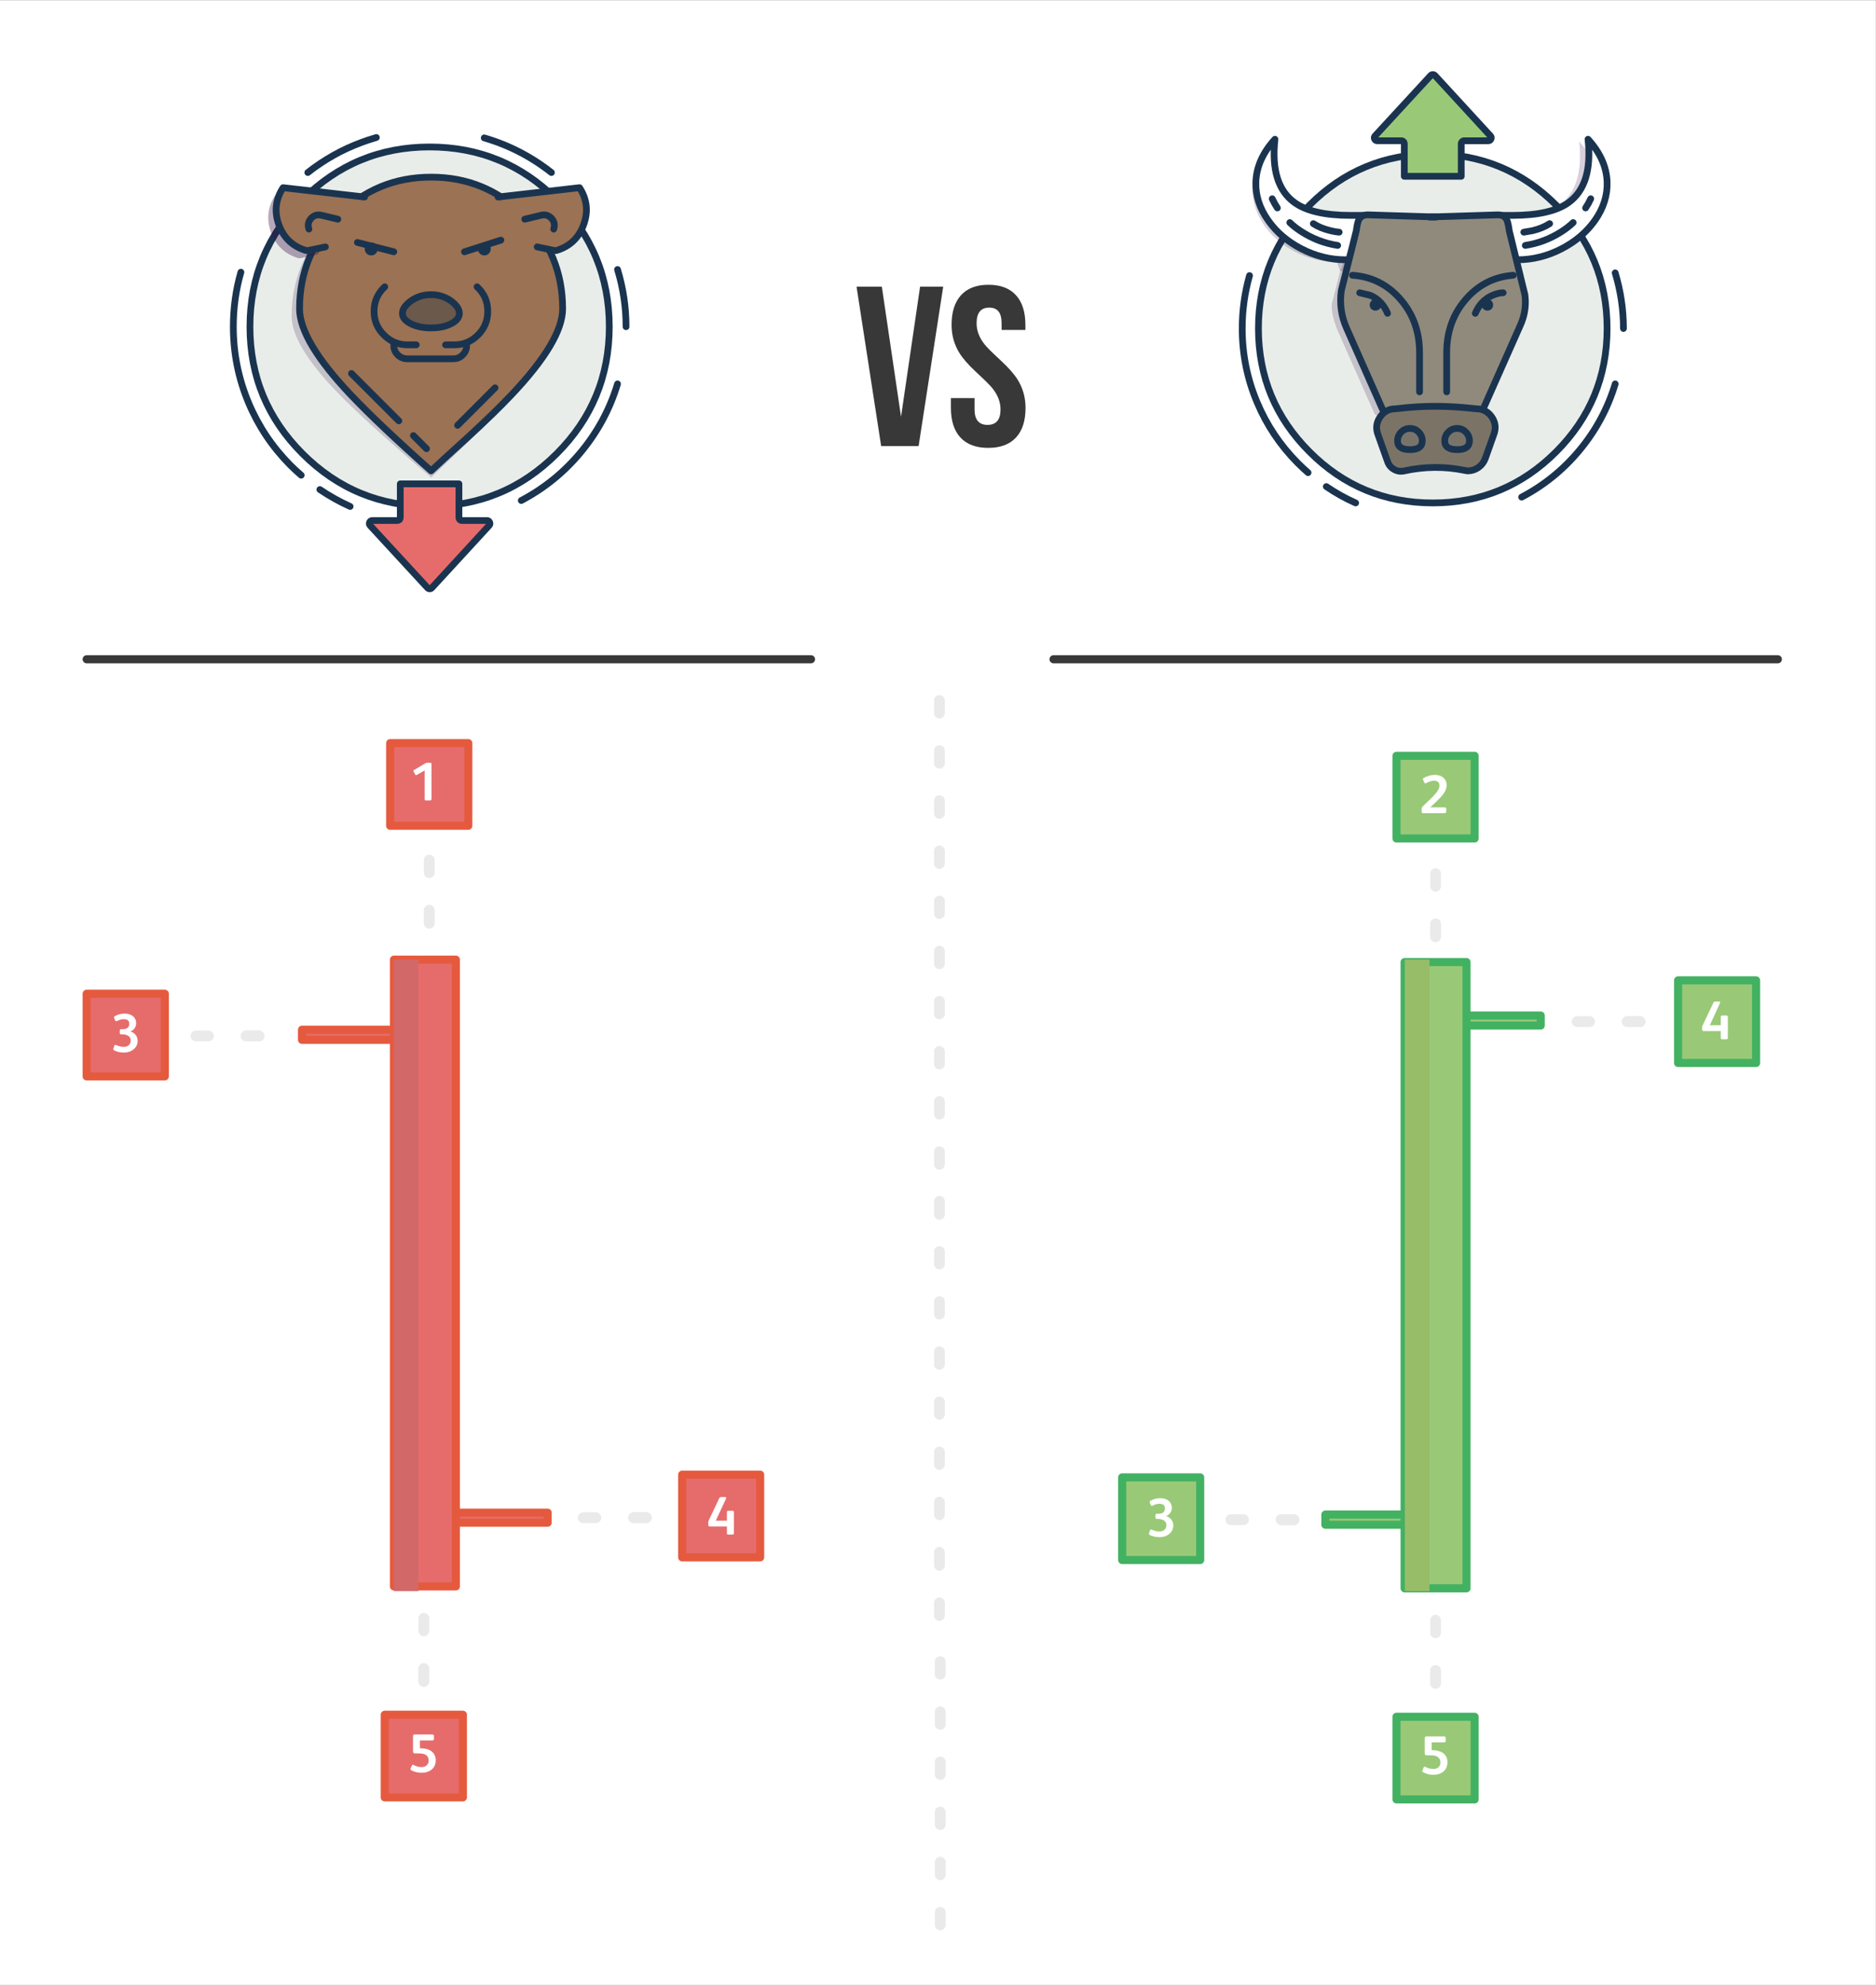 <svg xmlns:xlink="http://www.w3.org/1999/xlink" xmlns="http://www.w3.org/2000/svg" image-rendering="optimizeQuality" baseProfile="basic" width="695" height="735" viewBox="0 0 695 735" preserveAspectRatio="xMinYMin meet"><rect x="0" y="0" width="695" height="735" fill="#808080" stroke="none"/><defs><symbol id="Z" overflow="visible"><path fill="#3B1347" fill-opacity=".2" d="M205.51 117.129q0-20.182-14.273-34.456Q176.963 68.4 156.78 68.4t-34.457 14.273q-14.273 14.274-14.273 34.456 0 11.72 20.484 31.752 11.118 10.868 31.201 27.946 22.187-21.135 28.297-27.946 17.478-19.782 17.478-31.752"/></symbol><symbol id="aa" overflow="visible"><path fill="#9B7253" d="M110.98 114.319q0 11.869 18.981 31.902 10.417 10.968 29.749 28.146 3.606-3.406 13.673-12.521 9.816-9.014 16.076-15.625 18.981-20.033 18.981-31.902 0-20.183-14.273-34.456-14.224-14.274-34.457-14.274-20.183 0-34.457 14.274-14.273 14.273-14.273 34.456"/><path fill="none" stroke="#1A344F" stroke-width="2.5" stroke-linecap="round" stroke-linejoin="round" d="M110.98 114.319q0 11.869 18.981 31.902 10.417 10.968 29.749 28.146 3.606-3.406 13.673-12.521 9.816-9.014 16.076-15.625 18.981-20.033 18.981-31.902 0-20.183-14.273-34.456-14.224-14.274-34.457-14.274-20.183 0-34.457 14.274-14.273 14.273-14.273 34.456"/></symbol><symbol id="ab" overflow="visible"><path fill="none" stroke="#1A344F" stroke-width="2.5" stroke-linecap="round" stroke-linejoin="round" d="M153.149 161.295l4.858 4.858"/></symbol><symbol id="ac" overflow="visible"><path fill="none" stroke="#1A344F" stroke-width="2.5" stroke-linecap="round" stroke-linejoin="round" d="M130.212 138.308l17.528 17.528"/></symbol><symbol id="ad" overflow="visible"><path fill="none" stroke="#1A344F" stroke-width="2.5" stroke-linecap="round" stroke-linejoin="round" d="M183.399 143.617l-13.873 13.872"/></symbol><symbol id="ae" overflow="visible"><path fill="#3B1347" fill-opacity=".2" d="M552.975 80.6q-.788-.2-1.375-.2l-24.1.8-23.275-.775-7.725 19.925-2.9 11.4q-.5 1.15 0 4.2.6 3.25 1.95 6.45l13.75 31q11.523 5.735 17.25 9.125 23.773-4.1 22.9-6.125-1.1-2.45-3.5-3.55l14.1-31.9q2.35-5.15 1.55-10.9l-8.625-29.45"/></symbol><symbol id="af" overflow="visible"><path fill="#908A7D" d="M554.86 79.562l-24.064.751 1.227.05h-2.454l1.227-.05-24.065-.751q-2.304 0-3.255 1.653-.601 1.102-1.002 4.207l-5.559 22.186q-1.002 7.312 1.953 13.922l16.177 36.51q.851 1.853 2.504 2.955 1.703 1.102 3.706 1.102h19.081q2.004 0 3.706-1.102 1.653-1.102 2.505-2.955l16.827-37.912q2.304-5.308 1.553-10.968l-5.81-23.738q-.4-3.105-1.001-4.207-.952-1.653-3.256-1.653m-24.064.751l1.227.05h-2.454l1.227-.05"/><path fill="none" stroke="#1A344F" stroke-width="2.5" stroke-linecap="round" stroke-linejoin="round" d="M530.796 80.313l-24.065-.751q-2.304 0-3.255 1.653-.601 1.102-1.002 4.207l-5.559 22.186q-1.002 7.312 1.953 13.922l16.177 36.51q.851 1.853 2.504 2.955 1.703 1.102 3.706 1.102h19.081q2.004 0 3.706-1.102 1.653-1.102 2.505-2.955l16.827-37.912q2.304-5.308 1.553-10.968l-5.81-23.738q-.4-3.105-1.001-4.207-.952-1.653-3.256-1.653l-24.064.751"/><path fill="none" stroke="#1A344F" stroke-width="2.5" stroke-linecap="round" stroke-linejoin="round" d="M530.796 80.313l1.227.05h-2.454l1.227-.05"/></symbol><symbol id="M" overflow="visible"><path fill="#E9EDEA" stroke="#1A344F" stroke-width="2.5" stroke-linecap="round" stroke-linejoin="round" d="M92.6 120.98q0 27.545 19.482 47.026 19.482 19.482 47.077 19.482 27.596 0 47.078-19.482 19.482-19.481 19.482-47.026t-19.482-47.077q-19.482-19.482-47.078-19.482-27.545 0-47.077 19.482Q92.6 93.435 92.6 120.98"/></symbol><symbol id="N" overflow="visible"><path fill="none" stroke="#1A344F" stroke-width="2.5" stroke-linecap="round" stroke-linejoin="round" d="M92.099 149.176q-5.659-13.472-5.659-28.196 0-10.467 2.804-20.183m2.855 48.379q5.459 12.971 15.425 23.037 1.954 1.953 4.057 3.756"/></symbol><symbol id="O" overflow="visible"><path fill="none" stroke="#1A344F" stroke-width="2.5" stroke-linecap="round" stroke-linejoin="round" d="M129.711 187.538q-5.81-2.604-11.219-6.26"/></symbol><symbol id="P" overflow="visible"><path fill="none" stroke="#1A344F" stroke-width="2.5" stroke-linecap="round" stroke-linejoin="round" d="M228.774 142.164q-4.207 13.923-13.573 25.241-9.265 11.168-22.086 17.93"/></symbol><symbol id="Q" overflow="visible"><path fill="none" stroke="#1A344F" stroke-width="2.5" stroke-linecap="round" stroke-linejoin="round" d="M228.774 99.795q3.155 10.317 3.155 21.185"/></symbol><symbol id="R" overflow="visible"><path fill="none" stroke="#1A344F" stroke-width="2.5" stroke-linecap="round" stroke-linejoin="round" d="M179.393 51.066q13.622 3.956 24.89 12.821"/></symbol><symbol id="S" overflow="visible"><path fill="none" stroke="#1A344F" stroke-width="2.5" stroke-linecap="round" stroke-linejoin="round" d="M133.968 52.718q1.953-.751 5.459-1.803m-5.459 1.803q-10.768 3.957-19.933 11.169"/></symbol><symbol id="T" overflow="visible"><path fill="#E9EDEA" stroke="#1A344F" stroke-width="2.5" stroke-linecap="round" stroke-linejoin="round" d="M530.821 57.025q-26.794 0-45.675 18.931-18.932 18.881-18.932 45.675 0 26.743 18.932 45.674 18.881 18.931 45.675 18.931 26.744 0 45.675-18.931 18.881-18.931 18.881-45.674 0-26.794-18.881-45.675-18.931-18.931-45.675-18.931"/></symbol><symbol id="U" overflow="visible"><path fill="none" stroke="#1A344F" stroke-width="2.5" stroke-linecap="round" stroke-linejoin="round" d="M484.595 175.018q-1.703-1.453-3.907-3.656-9.666-9.766-14.974-22.387-5.509-13.071-5.509-27.344 0-10.017 2.704-19.582"/></symbol><symbol id="V" overflow="visible"><path fill="none" stroke="#1A344F" stroke-width="2.5" stroke-linecap="round" stroke-linejoin="round" d="M502.224 186.236q-5.66-2.504-10.868-6.06"/></symbol><symbol id="W" overflow="visible"><path fill="none" stroke="#1A344F" stroke-width="2.5" stroke-linecap="round" stroke-linejoin="round" d="M598.382 142.164q-4.107 13.572-13.172 24.49-9.015 10.868-21.485 17.428"/></symbol><symbol id="X" overflow="visible"><path fill="none" stroke="#1A344F" stroke-width="2.5" stroke-linecap="round" stroke-linejoin="round" d="M598.382 101.047q3.055 10.167 3.055 20.584"/></symbol><symbol id="a" overflow="visible"><path fill="#FFF" d="M694.947 737.827V.075H-.047v737.752h694.994"/></symbol><symbol id="b" overflow="visible"><path fill="#383838" d="M326.691 106.148h-9.366l9.115 59.046h13.873l9.115-59.046h-8.564l-7.061 48.178-7.112-48.178M355.989 109.353q-3.456 3.806-3.456 10.968 0 5.659 2.855 10.317 1.903 3.105 6.21 7.111 4.958 4.558 6.211 6.21 2.854 3.656 2.854 7.663 0 5.709-4.808 5.709t-4.808-5.709v-4.207h-8.764v3.606q0 7.162 3.506 10.968 3.556 3.856 10.317 3.856t10.317-3.856q3.505-3.806 3.505-10.968 0-5.659-2.854-10.317-1.903-3.105-6.21-7.111-4.959-4.558-6.211-6.211-2.854-3.656-2.854-7.662 0-5.81 4.657-5.81 2.304 0 3.406 1.353 1.202 1.402 1.202 4.457v2.454h8.814v-1.853q0-7.162-3.455-10.968-3.506-3.906-10.217-3.906t-10.217 3.906"/></symbol><symbol id="c" overflow="visible"><path fill="none" stroke="#383838" stroke-width="3" stroke-linecap="round" stroke-linejoin="round" d="M32.106 244.123h268.342"/></symbol><symbol id="d" overflow="visible"><path fill="none" stroke="#383838" stroke-width="3" stroke-linecap="round" stroke-linejoin="round" d="M390.296 244.123h268.341"/></symbol><symbol id="e" overflow="visible"><path fill="#E66C6C" stroke="#E55A3E" stroke-width="3" stroke-linecap="round" stroke-linejoin="round" d="M281.617 576.665v-30.6h-28.898v30.6h28.898"/></symbol><symbol id="f" overflow="visible"><path fill="#E66C6C" stroke="#E55A3E" stroke-width="3" stroke-linecap="round" stroke-linejoin="round" d="M61.054 367.975H32.106v30.599h28.948v-30.599"/></symbol><symbol id="g" overflow="visible"><path fill="#E66C6C" stroke="#E55A3E" stroke-width="3" stroke-linecap="round" stroke-linejoin="round" d="M142.538 634.96v30.6h28.948v-30.6h-28.948"/></symbol><symbol id="h" overflow="visible"><path fill="#E66C6C" stroke="#E55A3E" stroke-width="3" stroke-linecap="round" stroke-linejoin="round" d="M168.881 355.354h-22.938v232.078h22.938V355.354"/></symbol><symbol id="i" overflow="visible"><path fill="#E66C6C" stroke="#E55A3E" stroke-width="3" stroke-linecap="round" stroke-linejoin="round" d="M145.943 381.296h-34.056v3.756h34.056v-3.756"/></symbol><symbol id="j" overflow="visible"><path fill="#E66C6C" stroke="#E55A3E" stroke-width="3" stroke-linecap="round" stroke-linejoin="round" d="M168.881 560.138v3.706h34.006v-3.706h-34.006"/></symbol><symbol id="k" overflow="visible"><path fill="#E66C6C" stroke="#E55A3E" stroke-width="3" stroke-linecap="round" stroke-linejoin="round" d="M173.489 275.173h-28.948v30.6h28.948v-30.6"/></symbol><symbol id="l" overflow="visible"><path fill="#FFF" d="M42.674 377.891q.15.35.651.2 1.302-.701 2.554-.701 2.003 0 2.003 1.703 0 2.003-2.404 2.003h-.651q-.451 0-.451.501v.851q0 .551.451.551h.401q1.302 0 2.153.501 1.052.551 1.052 1.803 0 1.052-.701 1.703t-1.903.651q-1.202 0-2.805-.651-.501-.301-.651.2l-.35 1.002q-.201.5.3.751 1.502.801 3.656.801 2.053 0 3.506-1.202 1.502-1.202 1.502-3.155 0-1.302-.801-2.254-.751-.901-1.903-1.202.951-.3 1.552-1.151.601-.802.601-1.904 0-1.652-1.252-2.654-1.152-.901-2.904-.901-2.254 0-3.807 1.001-.3.15-.2.601l.401.952"/></symbol><symbol id="m" overflow="visible"><path fill="#FFF" d="M268.946 554.979q.3-.651-.351-.651h-1.452q-.401 0-.701.501l-3.807 8.013q-.25.551-.25 1.002v.751q0 .651.551.651h6.36v2.504q0 .501.551.501h1.453q.601 0 .601-.501v-7.812q0-.501-.601-.501h-1.453q-.551 0-.551.501v3.155h-4.106l3.756-8.114"/></symbol><symbol id="n" overflow="visible"><path fill="#FFF" d="M155.91 647.38h-.351v-2.905h4.658q.551 0 .551-.601v-1.051q0-.551-.601-.551h-6.511q-.651 0-.651.701v5.559q0 .751.701.751h1.653q1.803 0 2.704.751.752.752.752 1.903 0 1.102-.752 1.753-.701.651-1.803.651-1.652 0-2.954-.751-.451-.3-.702.15l-.45 1.052q-.201.501.25.751 1.753.902 3.756.902 2.304 0 3.756-1.202 1.503-1.252 1.503-3.406 0-2.203-1.653-3.405-1.502-1.052-3.856-1.052"/></symbol><symbol id="o" overflow="visible"><path fill="#FFF" d="M159.366 282.435h-.952q-.501 0-.901.251l-4.057 2.404q-.451.25-.2.651l.5.951q.251.551.752.2l2.804-1.602v10.517q0 .401.1.501.151.1.551.1h1.302q.601 0 .601-.601v-12.821q0-.551-.5-.551"/></symbol><symbol id="p" overflow="visible"><path fill="#EAEAEA" d="M77.23 381.597h-4.607q-.852 0-1.453.601-.55.551-.55 1.402 0 .851.55 1.402.601.601 1.453.601h4.607q.852 0 1.403-.601.601-.551.601-1.402 0-.801-.601-1.402-.551-.601-1.403-.601M95.811 381.597h-4.658q-.801 0-1.402.601-.601.601-.601 1.402 0 .851.601 1.402.601.601 1.402.601h4.658q.851 0 1.402-.601.601-.551.601-1.402 0-.801-.601-1.402-.551-.601-1.402-.601"/><path fill="#EAEAEA" d="M96.011 381.597h-4.657q-.802 0-1.403.601t-.601 1.402q0 .851.601 1.402.601.601 1.403.601h4.657q.852 0 1.403-.601.601-.551.601-1.402 0-.801-.601-1.402-.551-.601-1.403-.601"/></symbol><symbol id="q" overflow="visible"><path fill="#EAEAEA" d="M220.767 563.994q.851 0 1.402-.601.601-.551.601-1.402 0-.801-.601-1.402-.551-.601-1.402-.601h-4.658q-.801 0-1.402.601-.601.601-.601 1.402 0 .851.601 1.402.601.601 1.402.601h4.658M239.297 563.994q.851 0 1.402-.601.601-.551.601-1.402 0-.801-.601-1.402-.551-.601-1.402-.601h-4.607q-.852 0-1.453.601-.551.55-.551 1.402 0 .851.551 1.402.601.601 1.453.601h4.607"/><path fill="#EAEAEA" d="M239.497 563.994q.852 0 1.403-.601.601-.551.601-1.402 0-.801-.601-1.402-.551-.601-1.403-.601h-4.657q-.802 0-1.403.601t-.601 1.402q0 .851.601 1.402.601.601 1.403.601h4.657"/></symbol><symbol id="r" overflow="visible"><path fill="#EAEAEA" d="M161.018 318.494q0-.801-.601-1.402-.551-.601-1.402-.601-.801 0-1.402.601-.601.601-.601 1.402v4.658q0 .851.601 1.402.601.601 1.402.601.851 0 1.402-.601.601-.551.601-1.402v-4.658M157.613 335.622q-.601.601-.601 1.452v4.608q0 .851.601 1.402.601.601 1.402.601.851 0 1.402-.601.601-.551.601-1.402v-4.608q0-.851-.601-1.452-.551-.551-1.402-.551-.851 0-1.402.551"/><path fill="#EAEAEA" d="M157.613 335.822q-.601.601-.601 1.402v4.658q0 .851.601 1.402.601.601 1.402.601.851 0 1.402-.601.601-.551.601-1.402v-4.658q0-.801-.601-1.402-.551-.601-1.402-.601-.801 0-1.402.601"/></symbol><symbol id="s" overflow="visible"><path fill="#EAEAEA" d="M155.008 599.252v4.657q0 .852.601 1.402.601.601 1.403.601.851 0 1.402-.601.601-.55.601-1.402v-4.657q0-.802-.601-1.403-.551-.601-1.402-.601-.802 0-1.403.601t-.601 1.403M158.414 616.43q-.551-.601-1.402-.601-.802 0-1.403.601t-.601 1.402v4.607q0 .852.601 1.403.601.601 1.403.601.851 0 1.402-.601.601-.551.601-1.403v-4.607q0-.801-.601-1.402"/><path fill="#EAEAEA" d="M158.414 616.58q-.551-.601-1.402-.601-.802 0-1.403.601t-.601 1.402v4.658q0 .851.601 1.402.601.601 1.403.601.851 0 1.402-.601.601-.551.601-1.402v-4.658q0-.801-.601-1.402"/></symbol><symbol id="t" overflow="visible"><path fill="#99C977" stroke="#43B162" stroke-width="3" stroke-linecap="round" stroke-linejoin="round" d="M650.574 363.017h-28.898v30.599h28.898v-30.599"/></symbol><symbol id="u" overflow="visible"><path fill="#99C977" stroke="#43B162" stroke-width="3" stroke-linecap="round" stroke-linejoin="round" d="M444.635 577.666v-30.599h-28.898v30.599h28.898"/></symbol><symbol id="v" overflow="visible"><path fill="#99C977" stroke="#43B162" stroke-width="3" stroke-linecap="round" stroke-linejoin="round" d="M491.011 560.839v3.756h34.006v-3.756h-34.006"/></symbol><symbol id="w" overflow="visible"><path fill="#99C977" stroke="#43B162" stroke-width="3" stroke-linecap="round" stroke-linejoin="round" d="M536.787 376.038v3.706h34.005v-3.706h-34.005"/></symbol><symbol id="x" overflow="visible"><path fill="#99C977" stroke="#43B162" stroke-width="3" stroke-linecap="round" stroke-linejoin="round" d="M546.302 279.881h-28.947v30.6h28.947v-30.6"/></symbol><symbol id="y" overflow="visible"><path fill="#FFF" d="M433.166 568.001q1.503-1.202 1.503-3.155 0-1.303-.802-2.254-.751-.902-1.903-1.202.952-.301 1.553-1.152.601-.801.601-1.903 0-1.653-1.252-2.654-1.152-.902-2.905-.902-2.254 0-3.806 1.002-.301.2-.201.601l.401.951q.2.451.651.201 1.302-.702 2.554-.702 2.003 0 2.003 1.703 0 2.003-2.404 2.003h-.651q-.45 0-.45.501v.852q0 .551.45.551h.401q1.302 0 2.154.5 1.051.551 1.051 1.803 0 1.052-.701 1.703t-1.903.651q-1.202 0-2.805-.651-.5-.2-.651.2l-.35 1.002q-.201.601.3.751 1.403.802 3.656.802 2.054 0 3.506-1.202"/></symbol><symbol id="z" overflow="visible"><path fill="#99C977" stroke="#43B162" stroke-width="3" stroke-linecap="round" stroke-linejoin="round" d="M546.302 666.311v-30.6h-28.947v30.6h28.947"/></symbol><symbol id="A" overflow="visible"><path fill="#FFF" d="M536.236 652.538q0-2.203-1.653-3.405-1.503-1.052-3.856-1.052h-.351v-2.905h4.658q.551 0 .551-.55v-1.052q0-.601-.601-.601h-6.511q-.651 0-.651.701v5.559q0 .751.701.751h1.653q1.853 0 2.704.802.751.651.751 1.903 0 1.101-.751 1.753-.701.601-1.803.601-1.653 0-2.955-.752-.501-.25-.701.151l-.451 1.101q-.25.451.251.701 1.803.952 3.706.952 2.304 0 3.806-1.202 1.503-1.302 1.503-3.456"/></symbol><symbol id="B" overflow="visible"><path fill="#FFF" d="M630.891 379.443q-.3.551-.3 1.002v.751q0 .601.601.601h6.31v2.504q0 .551.551.551h1.453q.601 0 .601-.501v-7.812q0-.501-.601-.501h-1.453q-.551 0-.551.501v3.105h-4.056l3.706-8.114q.15-.25.1-.45-.1-.201-.401-.201h-1.452q-.451 0-.701.551l-3.807 8.013"/></symbol><symbol id="C" overflow="visible"><path fill="#FFF" d="M531.828 297.109q2.004-1.903 2.855-3.055 1.252-1.703 1.252-3.255 0-1.803-1.252-2.855-1.152-1.001-3.105-1.001-2.204 0-4.157 1.151-.451.251-.2.702l.451 1.001q.2.451.651.201 1.752-.902 2.904-.902 2.054 0 2.054 1.853 0 1.503-2.504 4.107-2.504 2.354-3.757 3.606-.35.4-.35.851v1.002q0 .601.601.601h7.913q.601 0 .601-.601v-1.052q0-.501-.601-.501h-5.309l1.953-1.853"/></symbol><symbol id="D" overflow="visible"><path fill="#99C977" stroke="#43B162" stroke-width="3" stroke-linecap="round" stroke-linejoin="round" d="M543.297 356.256h-22.938v231.877h22.938V356.256"/></symbol><symbol id="E" overflow="visible"><path fill="#EAEAEA" d="M582.862 379.694q.601.601 1.403.601h4.607q.852 0 1.403-.601.601-.551.601-1.403 0-.801-.601-1.402-.551-.601-1.403-.601h-4.607q-.802 0-1.403.601t-.601 1.402q0 .852.601 1.403M601.393 376.889q-.601.601-.601 1.402 0 .852.601 1.403.601.601 1.402.601h4.658q.851 0 1.402-.601.601-.551.601-1.403 0-.801-.601-1.402-.551-.601-1.402-.601h-4.658q-.801 0-1.402.601"/><path fill="#EAEAEA" d="M601.593 376.889q-.601.601-.601 1.402 0 .852.601 1.403.601.601 1.402.601h4.658q.852 0 1.402-.601.601-.551.601-1.403 0-.801-.601-1.402-.55-.601-1.402-.601h-4.658q-.801 0-1.402.601"/></symbol><symbol id="F" overflow="visible"><path fill="#EAEAEA" d="M460.661 564.745q.852 0 1.403-.601.601-.551.601-1.402 0-.851-.601-1.452-.551-.551-1.403-.551h-4.657q-.852 0-1.403.551-.601.601-.601 1.452t.601 1.402q.601.601 1.403.601h4.657M479.242 564.745q.851 0 1.402-.601.601-.551.601-1.402 0-.851-.601-1.452-.551-.551-1.402-.551h-4.658q-.851 0-1.402.551-.601.601-.601 1.452t.601 1.402q.601.601 1.402.601h4.658"/><path fill="#EAEAEA" d="M480.844 564.144q.551-.551.551-1.402 0-.851-.551-1.452-.601-.551-1.452-.551h-4.607q-.852 0-1.403.551-.601.601-.601 1.452t.601 1.402q.601.601 1.403.601h4.607q.851 0 1.452-.601"/></symbol><symbol id="G" overflow="visible"><path fill="#EAEAEA" d="M533.231 598.55q-.551-.601-1.403-.601-.801 0-1.402.601-.601.601-.601 1.403v4.657q0 .852.601 1.403.601.601 1.402.601.852 0 1.403-.601.601-.551.601-1.403v-4.657q0-.802-.601-1.403M529.825 623.191q0 .851.601 1.402.601.601 1.402.601.852 0 1.403-.601.601-.551.601-1.402v-4.658q0-.801-.601-1.402-.551-.601-1.403-.601-.801 0-1.402.601-.601.601-.601 1.402v4.658"/><path fill="#EAEAEA" d="M529.825 623.341q0 .851.601 1.402.601.601 1.402.601.852 0 1.403-.601.601-.551.601-1.402v-4.608q0-.801-.601-1.402-.551-.601-1.403-.601-.801 0-1.402.601-.601.601-.601 1.402v4.608"/></symbol><symbol id="H" overflow="visible"><path fill="#EAEAEA" d="M529.825 328.16q0 .851.601 1.402.601.601 1.402.601.852 0 1.403-.601.601-.551.601-1.402v-4.658q0-.801-.601-1.402-.551-.601-1.403-.601-.801 0-1.402.601-.601.601-.601 1.402v4.658M533.231 340.68q-.551-.601-1.403-.601-.801 0-1.402.601-.601.601-.601 1.402v4.608q0 .851.601 1.452.551.551 1.402.551.852 0 1.403-.551.601-.601.601-1.452v-4.608q0-.801-.601-1.402"/><path fill="#EAEAEA" d="M533.231 340.83q-.551-.551-1.403-.551-.851 0-1.402.551-.601.601-.601 1.453v4.607q0 .852.601 1.403.601.601 1.402.601.852 0 1.403-.601.601-.551.601-1.403v-4.607q0-.852-.601-1.453"/></symbol><symbol id="I" overflow="visible"><path fill="none" stroke="#EAEAEA" stroke-width="4" stroke-linecap="round" stroke-linejoin="round" d="M348.026 598.2v-4.658M348.026 579.62v-4.608M348.026 449.658v-4.608M348.026 431.128v-4.658M348.026 412.547v-4.657M348.026 393.967v-4.608M348.026 375.437v-4.658M348.026 356.856v-4.657M348.026 338.276v-4.607M348.026 319.746v-4.658M348.026 301.166v-4.658M348.026 282.585v-4.607M348.026 264.055v-4.657M348.026 579.469v-4.657M348.026 560.889v-4.658M348.026 542.309v-4.658M348.026 523.728v-4.607M348.026 505.198v-4.657M348.026 486.618v-4.658M348.026 468.038v-4.608M348.026 449.508v-4.658"/></symbol><symbol id="J" overflow="visible"><path fill="none" stroke="#EAEAEA" stroke-width="4" stroke-linecap="round" stroke-linejoin="round" d="M348.326 712.787v-4.658M348.326 694.206v-4.657M348.326 675.626v-4.607M348.326 657.096v-4.658M348.326 638.516v-4.658M348.326 619.935v-4.607"/></symbol><symbol id="K" overflow="visible"><path fill="#D36868" d="M155.008 355.354h-9.065v233.831h9.065V355.354"/></symbol><symbol id="L" overflow="visible"><path fill="#97BD68" d="M529.575 355.354h-9.115v233.831h9.115V355.354"/></symbol><symbol id="aG" overflow="visible"><use xlink:href="#a"/><use xlink:href="#b"/><use xlink:href="#c"/><use xlink:href="#d"/><use xlink:href="#e"/><use xlink:href="#f"/><use xlink:href="#g"/><use xlink:href="#h"/><use xlink:href="#i"/><use xlink:href="#j"/><use xlink:href="#k"/><use xlink:href="#l"/><use xlink:href="#m"/><use xlink:href="#n"/><use xlink:href="#o"/><use xlink:href="#p"/><use xlink:href="#q"/><use xlink:href="#r"/><use xlink:href="#s"/><use xlink:href="#t"/><use xlink:href="#u"/><use xlink:href="#v"/><use xlink:href="#w"/><use xlink:href="#x"/><use xlink:href="#y"/><use xlink:href="#z"/><use xlink:href="#A"/><use xlink:href="#B"/><use xlink:href="#C"/><use xlink:href="#D"/><use xlink:href="#E"/><use xlink:href="#F"/><use xlink:href="#G"/><use xlink:href="#H"/><use xlink:href="#I"/><use xlink:href="#J"/><use xlink:href="#K"/><use xlink:href="#L"/><use xlink:href="#M"/><use xlink:href="#N"/><use xlink:href="#O"/><use xlink:href="#P"/><use xlink:href="#Q"/><use xlink:href="#R"/><use xlink:href="#S"/><use xlink:href="#T"/><use xlink:href="#U"/><use xlink:href="#V"/><use xlink:href="#W"/><use xlink:href="#X"/><use xlink:href="#Y" transform="translate(529.65 51.55)"><animateTransform attributeName="transform" additive="replace" type="translate" repeatCount="indefinite" dur="2.875s" keyTimes="0;0.014;0.029;0.043;0.058;0.072;0.087;0.101;0.116;0.13;0.145;0.159;0.174;0.71;0.725;0.739;0.754;0.768;0.783;0.797;0.812;0.826;0.841;0.855;1" values="530.25,75.3;530.25,75.721;530.25,76.142;530.25,76.563;530.25,77.034;530.25,77.454;530.25,77.924;530.25,78.346;530.25,78.767;530.25,79.237;530.25,79.658;530.25,80.076;530.25,80.5;530.25,80.5;530.25,80.005;530.25,79.46;530.25,79.013;530.25,78.42;530.25,77.926;530.25,77.382;530.25,76.934;530.25,76.34;530.25,75.795;530.25,75.3;530.25,75.3" calcMode="discrete"/><animateTransform attributeName="transform" additive="sum" type="scale" repeatCount="indefinite" dur="2.875s" keyTimes="0;0.014;0.029;0.043;0.058;0.072;0.087;0.101;0.116;0.13;0.145;0.159;0.174;0.71;0.725;0.739;0.754;0.768;0.783;0.797;0.812;0.826;0.841;0.855;1" values="1,1;1,0.995;1,0.989;1,0.984;1,0.978;1,0.973;1,0.967;1,0.962;1,0.956;1,0.951;1,0.946;1,0.94;1,0.935;1,0.935;1,0.941;1,0.948;1,0.954;1,0.961;1,0.967;1,0.974;1,0.98;1,0.987;1,0.993;1,1;1,1" calcMode="discrete"/><animateTransform attributeName="transform" additive="sum" type="translate" repeatCount="indefinite" dur="2.875s" keyTimes="0;0.029;0.043;0.058;0.072;0.087;0.101;0.145;0.159;0.174;0.739;0.754;0.768;0.783;0.797;0.812;0.826;1" values="-0.6,-23.75;-0.6,-23.75;-0.6,-23.7;-0.6,-23.7;-0.6,-23.75;-0.6,-23.8;-0.6,-23.75;-0.6,-23.75;-0.6,-23.8;-0.6,-23.75;-0.6,-23.75;-0.6,-23.8;-0.6,-23.75;-0.6,-23.75;-0.6,-23.7;-0.6,-23.8;-0.6,-23.75;-0.6,-23.75" calcMode="discrete"/></use><use xlink:href="#Z"/><use xlink:href="#aa"/><use xlink:href="#ab"/><use xlink:href="#ac"/><use xlink:href="#ad"/><use xlink:href="#ae"/><use xlink:href="#af"/><use xlink:href="#ag" transform="translate(530.9 101.85)"><animateTransform attributeName="transform" additive="replace" type="translate" repeatCount="indefinite" dur="2.875s" keyTimes="0;0.014;0.029;0.043;0.058;0.072;0.087;0.101;0.116;0.13;0.145;0.159;0.174;0.71;0.725;0.739;0.754;0.768;0.783;0.797;0.812;0.826;0.841;0.855;1" values="530.9,101.85;530.9,101.05;530.9,100.25;530.9,99.45;530.85,98.65;530.85,97.85;530.85,97.05;530.85,96.2;530.85,95.4;530.85,94.6;530.8,93.8;530.8,93;530.8,92.2;530.8,92.2;530.8,93.15;530.8,94.15;530.85,95.1;530.85,96.05;530.85,97.05;530.85,98;530.85,98.95;530.9,99.9;530.9,100.9;530.9,101.85;530.9,101.85" calcMode="discrete"/></use><use xlink:href="#ah" transform="translate(158.9 88.95)"><animateTransform attributeName="transform" additive="replace" type="translate" repeatCount="indefinite" dur="2.875s" keyTimes="0;0.014;0.029;0.043;0.058;0.072;0.087;0.101;0.116;0.13;0.145;0.159;0.174;0.71;0.725;0.739;0.754;0.768;0.783;0.797;0.812;0.826;0.841;0.855;1" values="158.9,88.95;158.9,90.15;158.9,91.4;158.9,92.6;158.9,93.85;158.9,95.05;158.9,96.3;158.9,97.5;158.9,98.7;158.9,99.95;158.9,101.15;158.9,102.4;158.9,103.6;158.9,103.6;158.9,102.15;158.9,100.65;158.9,99.2;158.9,97.75;158.9,96.3;158.9,94.8;158.9,93.35;158.9,91.9;158.9,90.4;158.9,88.95;158.9,88.95" calcMode="discrete"/></use><use xlink:href="#ai" transform="translate(158.25 69.5)"><animateTransform attributeName="transform" additive="replace" type="translate" repeatCount="indefinite" dur="2.875s" keyTimes="0;0.014;0.029;0.043;0.058;0.072;0.087;0.101;0.116;0.13;0.145;0.159;0.174;0.71;0.725;0.739;0.754;0.768;0.783;0.797;0.812;0.826;0.841;0.855;1" values="158.9,81.95;158.894,81.75;158.935,81.6;158.881,81.4;158.872,81.2;158.868,81;158.862,80.85;158.902,80.65;158.895,80.45;158.888,80.25;158.926,80.1;158.88,79.9;158.918,79.7;158.918,79.7;158.926,79.95;158.889,80.15;158.892,80.4;158.9,80.6;158.862,80.85;158.917,81.05;158.925,81.3;158.932,81.5;158.892,81.75;158.9,81.95;158.9,81.95" calcMode="discrete"/><animateTransform attributeName="transform" additive="sum" type="scale" repeatCount="indefinite" dur="2.875s" keyTimes="0;0.014;0.029;0.043;0.058;0.072;0.087;0.101;0.116;0.13;0.145;0.159;0.174;0.71;0.725;0.739;0.754;0.768;0.783;0.797;0.812;0.826;0.841;0.855;1" values="1,1;0.989,1;0.979,1;0.968,1;0.958,1;0.947,1;0.937,1;0.926,1;0.915,1;0.905,1;0.894,1;0.884,1;0.873,1;0.873,1;0.886,1;0.898,1;0.911,1;0.924,1;0.937,1;0.949,1;0.962,1;0.975,1;0.987,1;1,1;1,1" calcMode="discrete"/><animateTransform attributeName="transform" additive="sum" type="translate" repeatCount="indefinite" dur="2.875s" keyTimes="0;0.014;0.029;0.043;0.058;0.072;0.087;0.101;0.13;0.145;0.159;0.174;0.725;0.739;0.754;0.768;0.783;0.797;0.812;0.826;0.841;1" values="-0.65,-12.45;-0.6,-12.45;-0.7,-12.45;-0.6,-12.45;-0.65,-12.45;-0.6,-12.45;-0.6,-12.45;-0.65,-12.45;-0.65,-12.45;-0.7,-12.45;-0.6,-12.45;-0.65,-12.45;-0.65,-12.45;-0.6,-12.45;-0.65,-12.45;-0.65,-12.45;-0.6,-12.45;-0.65,-12.45;-0.65,-12.45;-0.7,-12.45;-0.65,-12.45;-0.65,-12.45" calcMode="discrete"/></use><use xlink:href="#aj" transform="translate(530.75 27.65)"><animateTransform attributeName="transform" additive="replace" type="translate" dur="2.875s" keyTimes="0;1" values="0,0;0,0" fill="freeze"/><animateTransform attributeName="transform" additive="sum" type="translate" repeatCount="indefinite" dur="2.875s" keyTimes="0;0.246;0.261;0.275;0.29;0.304;0.319;0.333;0.348;0.362;0.377;0.391;0.406;0.42;0.435;0.449;0.464;0.478;0.493;0.507;0.522;0.536;0.551;0.565;0.58;0.594;0.609;0.623;0.638;0.651;0.652;1" values="530.75,27.65;530.75,27.65;530.75,26.3;530.75,24.9;530.75,23.55;530.75,22.15;530.75,20.8;530.75,19.4;530.75,18.05;530.75,16.65;530.75,19.4;530.75,22.15;530.75,24.9;530.75,27.65;530.75,26.55;530.75,25.45;530.75,24.35;530.75,23.25;530.75,22.15;530.75,21.05;530.75,19.95;530.75,18.85;530.75,17.75;530.75,16.65;530.75,18.5;530.75,20.3;530.75,22.15;530.75,24;530.75,25.8;530.75,27.65;0;0" calcMode="discrete"/><animateTransform attributeName="transform" additive="sum" type="translate" repeatCount="indefinite" dur="2.875s" keyTimes="0;0.652;1" values="0;530.75,27.65;530.75,27.65" calcMode="discrete"/></use><use xlink:href="#ak" transform="translate(159.1 179.15)"><animateTransform attributeName="transform" additive="replace" type="translate" dur="2.875s" keyTimes="0;1" values="0,0;0,0" fill="freeze"/><animateTransform attributeName="transform" additive="sum" type="translate" repeatCount="indefinite" dur="2.875s" keyTimes="0;0.246;0.261;0.275;0.29;0.304;0.319;0.333;0.348;0.362;0.377;0.391;0.406;0.42;0.435;0.449;0.464;0.478;0.493;0.507;0.522;0.536;0.551;0.565;0.58;0.594;0.609;0.623;0.638;0.651;0.652;1" values="159.1,179.15;159.1,179.15;159.1,180.55;159.1,181.9;159.1,183.3;159.1,184.65;159.1,186.05;159.1,187.4;159.1,188.8;159.1,190.15;159.1,187.4;159.1,184.65;159.1,181.9;159.1,179.15;159.1,180.25;159.1,181.35;159.1,182.45;159.1,183.55;159.1,184.65;159.1,185.75;159.1,186.85;159.1,187.95;159.1,189.05;159.1,190.15;159.1,188.3;159.1,186.5;159.1,184.65;159.1,182.8;159.1,181;159.1,179.15;0;0" calcMode="discrete"/><animateTransform attributeName="transform" additive="sum" type="translate" repeatCount="indefinite" dur="2.875s" keyTimes="0;0.652;1" values="0;159.1,179.15;159.1,179.15" calcMode="discrete"/></use></symbol><symbol id="al" overflow="visible"><path fill="#E66C6C" stroke="#1A344F" stroke-width="2.5" stroke-linecap="round" stroke-linejoin="round" d="M.911 38.487L22.096 15.45q.5-.501.2-1.202-.301-.651-1.002-.651h-9.215q-.501 0-.801-.301-.351-.35-.351-.801V.024h-21.736v12.471q0 .451-.3.801-.351.301-.801.301h-9.216q-.751 0-1.051.651-.301.651.2 1.202L-.742 38.487q.351.401.851.401.451 0 .802-.401"/></symbol><symbol id="ak" overflow="visible"><use xlink:href="#al"/></symbol><symbol id="am" overflow="visible"><path fill="#99C977" stroke="#1A344F" stroke-width="2.5" stroke-linecap="round" stroke-linejoin="round" d="M-10.497 25.569v12.07h21.085v-12.07q0-.451.351-.751.3-.351.751-.351h8.965q.701 0 .951-.651.301-.651-.2-1.152L.872.328Q.521-.023.071-.023q-.501 0-.802.351l-20.583 22.336q-.501.551-.201 1.152.301.651 1.002.651h8.915q.45 0 .801.351.3.3.3.751"/></symbol><symbol id="aj" overflow="visible"><use xlink:href="#am"/></symbol><symbol id="an" overflow="visible"><path fill="#3B1347" fill-opacity=".2" d="M-40.669 24.736l14.524-18.48-30.15-3.456q-4.157 6.41-1.603 13.622 2.605 7.262 9.867 9.566.45.2 1.152.1l6.21-1.352"/></symbol><symbol id="ao" overflow="visible"><path fill="#9B7253" d="M-37.706 21.931l14.524-18.48-30.2-3.455q-4.157 6.41-1.603 13.622 2.605 7.262 9.867 9.565.551.201 1.202.051l6.21-1.303"/><path fill="none" stroke="#1A344F" stroke-width="2.5" stroke-linecap="round" stroke-linejoin="round" d="M-45.118 23.183q.551.201 1.202.051l6.21-1.303m-7.412 1.252q-7.262-2.303-9.867-9.565-2.554-7.212 1.603-13.622l30.2 3.455"/></symbol><symbol id="ap" overflow="visible"><path fill="#9B7253" d="M-39.158 10.212q-2.304-.551-3.857 1.152-1.552 1.753-.801 3.957l10.717-3.656-6.059-1.453"/><path fill="none" stroke="#1A344F" stroke-width="2.5" stroke-linecap="round" stroke-linejoin="round" d="M-43.015 11.364q1.553-1.703 3.857-1.152l6.059 1.453m-9.916-.301q-1.552 1.753-.801 3.957"/></symbol><symbol id="aq" overflow="visible"><path fill="#9B7253" d="M46.983 23.234q.651.15 1.152-.051 7.262-2.303 9.866-9.565 2.605-7.212-1.552-13.622l-30.2 3.455 14.524 18.48 6.21 1.303"/><path fill="none" stroke="#1A344F" stroke-width="2.5" stroke-linecap="round" stroke-linejoin="round" d="M48.135 23.183q-.501.201-1.152.051l-6.21-1.303m7.362 1.252q7.262-2.303 9.866-9.565 2.605-7.212-1.552-13.622l-30.2 3.455"/></symbol><symbol id="ar" overflow="visible"><path fill="#9B7253" d="M46.883 15.321q.751-2.204-.801-3.957-1.603-1.703-3.857-1.152l-6.06 1.453 10.718 3.656"/><path fill="none" stroke="#1A344F" stroke-width="2.5" stroke-linecap="round" stroke-linejoin="round" d="M46.883 15.321q.751-2.204-.801-3.957-1.603-1.703-3.857-1.152l-6.06 1.453"/></symbol><symbol id="ai" overflow="visible"><use xlink:href="#an"/><use xlink:href="#an"/><use xlink:href="#ao"/><use xlink:href="#ap"/><use xlink:href="#aq"/><use xlink:href="#ar"/></symbol><symbol id="as" overflow="visible"><path fill="#9B7253" d="M-11.56 42.447q1.452 1.452 3.506 1.452H9.074q2.053 0 3.455-1.452 1.453-1.453 1.453-3.506v-.2h-26.995v.2q0 2.053 1.453 3.506"/><path fill="none" stroke="#1A344F" stroke-width="2.5" stroke-linecap="round" stroke-linejoin="round" d="M-11.56 42.447q1.452 1.452 3.506 1.452H9.074q2.053 0 3.455-1.452 1.453-1.453 1.453-3.506m-25.542 3.506q-1.453-1.453-1.453-3.506"/></symbol><symbol id="at" overflow="visible"><path fill="#9B7253" d="M-16.368 17.256q-3.957 3.706-3.957 9.064 0 5.159 3.656 8.765 3.606 3.656 8.765 3.656h3.205l-11.669-21.485"/><path fill="none" stroke="#1A344F" stroke-width="2.5" stroke-linecap="round" stroke-linejoin="round" d="M-16.368 17.256q-3.957 3.706-3.957 9.064 0 5.159 3.656 8.765 3.606 3.656 8.765 3.656h3.205"/><path fill="#9B7253" d="M21.795 26.32q0-5.409-3.957-9.064L6.169 38.741h3.255q5.109 0 8.765-3.656 3.606-3.606 3.606-8.765"/><path fill="none" stroke="#1A344F" stroke-width="2.5" stroke-linecap="round" stroke-linejoin="round" d="M17.838 17.256q3.957 3.655 3.957 9.064 0 5.159-3.606 8.765-3.656 3.656-8.765 3.656H6.169"/><path fill="#6B594B" stroke="#1A344F" stroke-width="2.5" stroke-linecap="round" stroke-linejoin="round" d="M.76 20.16q-4.157 0-7.462 2.354-3.105 2.254-3.105 4.608 0 2.203 3.105 3.806Q-3.597 32.48.76 32.48q4.357 0 7.462-1.552 3.055-1.603 3.055-3.806 0-2.354-3.055-4.608Q4.917 20.16.76 20.16"/><path fill="none" stroke="#1A344F" stroke-width="2.5" stroke-linecap="round" stroke-linejoin="round" d="M-26.485.829l13.472 3.455M26.653-.023L13.181 4.284"/></symbol><symbol id="au" overflow="visible"><path fill="#1A344F" d="M-18.972 3.233q0-.952-.702-1.703-.701-.701-1.702-.701-.952 0-1.703.701-.701.751-.701 1.703 0 1.001.701 1.702.751.702 1.703.702 1.001 0 1.702-.702.702-.701.702-1.702"/></symbol><symbol id="av" overflow="visible"><path fill="#1A344F" d="M22.896 3.233q0-1.002-.701-1.703-.701-.701-1.652-.701-1.002 0-1.703.701-.701.701-.701 1.703 0 1.001.701 1.702.701.702 1.703.702.951 0 1.652-.702.701-.701.701-1.702"/></symbol><symbol id="ah" overflow="visible"><use xlink:href="#as"/><use xlink:href="#at"/><use xlink:href="#au"/><use xlink:href="#av"/></symbol><symbol id="aw" overflow="visible"><path fill="#7B7466" stroke="#1A344F" stroke-width="2.5" stroke-linecap="round" stroke-linejoin="round" d="M12.791 72.517q2.204 0 4.007-1.252 1.803-1.303 2.554-3.356l3.205-9.015q1.252-3.405-.851-6.41-2.104-2.955-5.71-2.955l-2.454-.25q-13.272-1.403-25.993.1l-1.452.15q-3.606 0-5.659 2.955-2.104 3.005-.902 6.41l3.656 10.267q.701 1.903 2.454 2.855 1.753.951 3.706.501 11.219-2.454 22.287-.201l1.152.201"/></symbol><symbol id="ax" overflow="visible"><path fill="#79746A" stroke="#1A344F" stroke-width="2.5" stroke-linecap="round" stroke-linejoin="round" d="M-8.544 56.791q-1.903 0-3.255 1.352-1.353 1.352-1.353 3.256 0 3.255 4.608 3.255 4.557 0 4.557-3.255 0-1.904-1.352-3.256-1.302-1.352-3.205-1.352"/></symbol><symbol id="ay" overflow="visible"><path fill="#79746A" stroke="#1A344F" stroke-width="2.5" stroke-linecap="round" stroke-linejoin="round" d="M13.492 61.399q0-1.904-1.352-3.256-1.302-1.352-3.205-1.352t-3.256 1.352q-1.352 1.352-1.352 3.256 0 3.255 4.608 3.255 4.557 0 4.557-3.255"/></symbol><symbol id="az" overflow="visible"><path fill="#908A7D" d="M-31.3 0Q-6.497 2.38-5 43.25v-14.5Q-5 16.7-12.6 8.4-20.05.3-31.3 0"/><path fill="none" stroke="#1A344F" stroke-width="2.5" stroke-linecap="round" stroke-linejoin="round" d="M-5 28.75v14.5m0-14.5Q-5 16.7-12.6 8.4-19.553.798-29.85.075"/></symbol><symbol id="aA" overflow="visible"><path fill="#908A7D" d="M5.05 39.375Q5.736 4.983 31.3 0 20.1.3 12.65 8.4q-7.6 8.3-7.6 20.35v10.625"/><path fill="none" stroke="#1A344F" stroke-width="2.5" stroke-linecap="round" stroke-linejoin="round" d="M5.05 28.75v14.5m0-14.5q0-12.05 7.6-20.35Q19.546.86 29.7.075"/></symbol><symbol id="aB" overflow="visible"><path fill="#908A7D" d="M-27.175 6.559l10.317 7.613q-2.003-4.758-6.36-6.661l-3.957-.952"/><path fill="none" stroke="#1A344F" stroke-width="2.5" stroke-linecap="round" stroke-linejoin="round" d="M-23.218 7.511q4.357 1.903 6.36 6.661m-6.36-6.661l-3.957-.952"/><path fill="#1A344F" d="M-19.212 11.066q0-.851-.601-1.502-.651-.601-1.552-.601-.852 0-1.503.601-.601.651-.601 1.502 0 .902.601 1.503.651.601 1.503.601.901 0 1.552-.601.601-.601.601-1.503"/></symbol><symbol id="aC" overflow="visible"><path fill="#908A7D" d="M15.646 14.172l10.317-7.613q-1.753 0-3.957.952-4.357 1.903-6.36 6.661"/><path fill="none" stroke="#1A344F" stroke-width="2.5" stroke-linecap="round" stroke-linejoin="round" d="M22.006 7.511q-4.357 1.903-6.36 6.661m6.36-6.661q2.204-.952 3.957-.952"/><path fill="#1A344F" d="M18.651 9.564Q18 10.215 18 11.066q0 .902.651 1.503.601.601 1.502.601.852 0 1.503-.601.601-.601.601-1.503 0-.851-.601-1.502-.651-.601-1.503-.601-.901 0-1.502.601"/></symbol><symbol id="ag" overflow="visible"><use xlink:href="#aw"/><use xlink:href="#ax"/><use xlink:href="#ay"/><use xlink:href="#az"/><use xlink:href="#aA"/><use xlink:href="#aB"/><use xlink:href="#aC"/></symbol><symbol id="aD" overflow="visible"><path fill="#3B1347" fill-opacity=".2" d="M57.9 30.9q4.85-6.85 4.55-14.35Q62.1 8.2 55.4.85q1.8 16.9-7.25 23.45-6.55 4.75-20.95 4.75h-3.85q-.8-.2-1.4-.2l-24.1.8-24.05-.8q-.65 0-1.45.2h-4.8q-12.7 0-18.65-3.95-.55-.4-1.05-.8Q-60 17.9-58.2.85q-6.7 7.4-7.4 15.7-.65 7.55 3.65 14.35 3.25 5.15 8.55 8.7 1.4.95 3 1.8 7.5 4.05 15.95 4.05l1.3 3.35 62.65-.6-.7-2.75h.4q8.45 0 16.4-4.05 7.75-4 12.3-10.5"/></symbol><symbol id="aE" overflow="visible"><path fill="#FFF" d="M-57.326.016q-6.711 7.362-7.061 15.676-.301 7.512 4.557 14.373 4.558 6.511 12.321 10.518 7.863 4.056 16.326 4.056h9.416l-.801-16.427h-6.611q-14.324 0-20.885-4.757-9.115-6.561-7.262-23.439"/><path fill="none" stroke="#1A344F" stroke-width="2.5" stroke-linecap="round" stroke-linejoin="round" d="M-57.326.016q-6.711 7.362-7.061 15.676-.301 7.512 4.557 14.373 4.558 6.511 12.321 10.518 7.863 4.056 16.326 4.056h9.416M-57.326.016q-1.853 16.878 7.262 23.439 6.561 4.757 20.885 4.757h6.611"/><path fill="none" stroke="#1A344F" stroke-width="2.5" stroke-linecap="round" stroke-linejoin="round" d="M-51.816 30.867q1.803 1.753 4.307 3.355 6.26 4.007 13.422 5.109M-58.327 22.052q.851 1.853 1.903 3.406M-36.742 33.872q-3.756-.902-6.36-2.605m6.36 2.605q1.853.45 3.206.551"/></symbol><symbol id="aF" overflow="visible"><path fill="#FFF" d="M23.908 28.212l-.801 16.427h9.415q8.464 0 16.327-4.056 7.763-4.007 12.371-10.518 4.807-6.861 4.507-14.373-.351-8.314-7.062-15.676 1.853 16.878-7.212 23.439-6.56 4.757-20.934 4.757h-6.611"/><path fill="none" stroke="#1A344F" stroke-width="2.5" stroke-linecap="round" stroke-linejoin="round" d="M32.522 44.639h-9.415m9.415 0q8.464 0 16.327-4.056 7.763-4.007 12.371-10.518 4.807-6.861 4.507-14.373-.351-8.314-7.062-15.676 1.853 16.878-7.212 23.439-6.56 4.757-20.934 4.757h-6.611"/><path fill="none" stroke="#1A344F" stroke-width="2.5" stroke-linecap="round" stroke-linejoin="round" d="M53.156 30.867q-1.803 1.753-4.307 3.355-6.26 4.007-13.422 5.109M59.667 22.052q-.851 1.853-1.903 3.406M38.081 33.872q3.757-.902 6.361-2.605m-6.361 2.605l-3.205.551"/></symbol><symbol id="Y" overflow="visible"><use xlink:href="#aD"/><use xlink:href="#aE"/><use xlink:href="#aF"/></symbol></defs><use xlink:href="#aG" overflow="visible"/></svg>